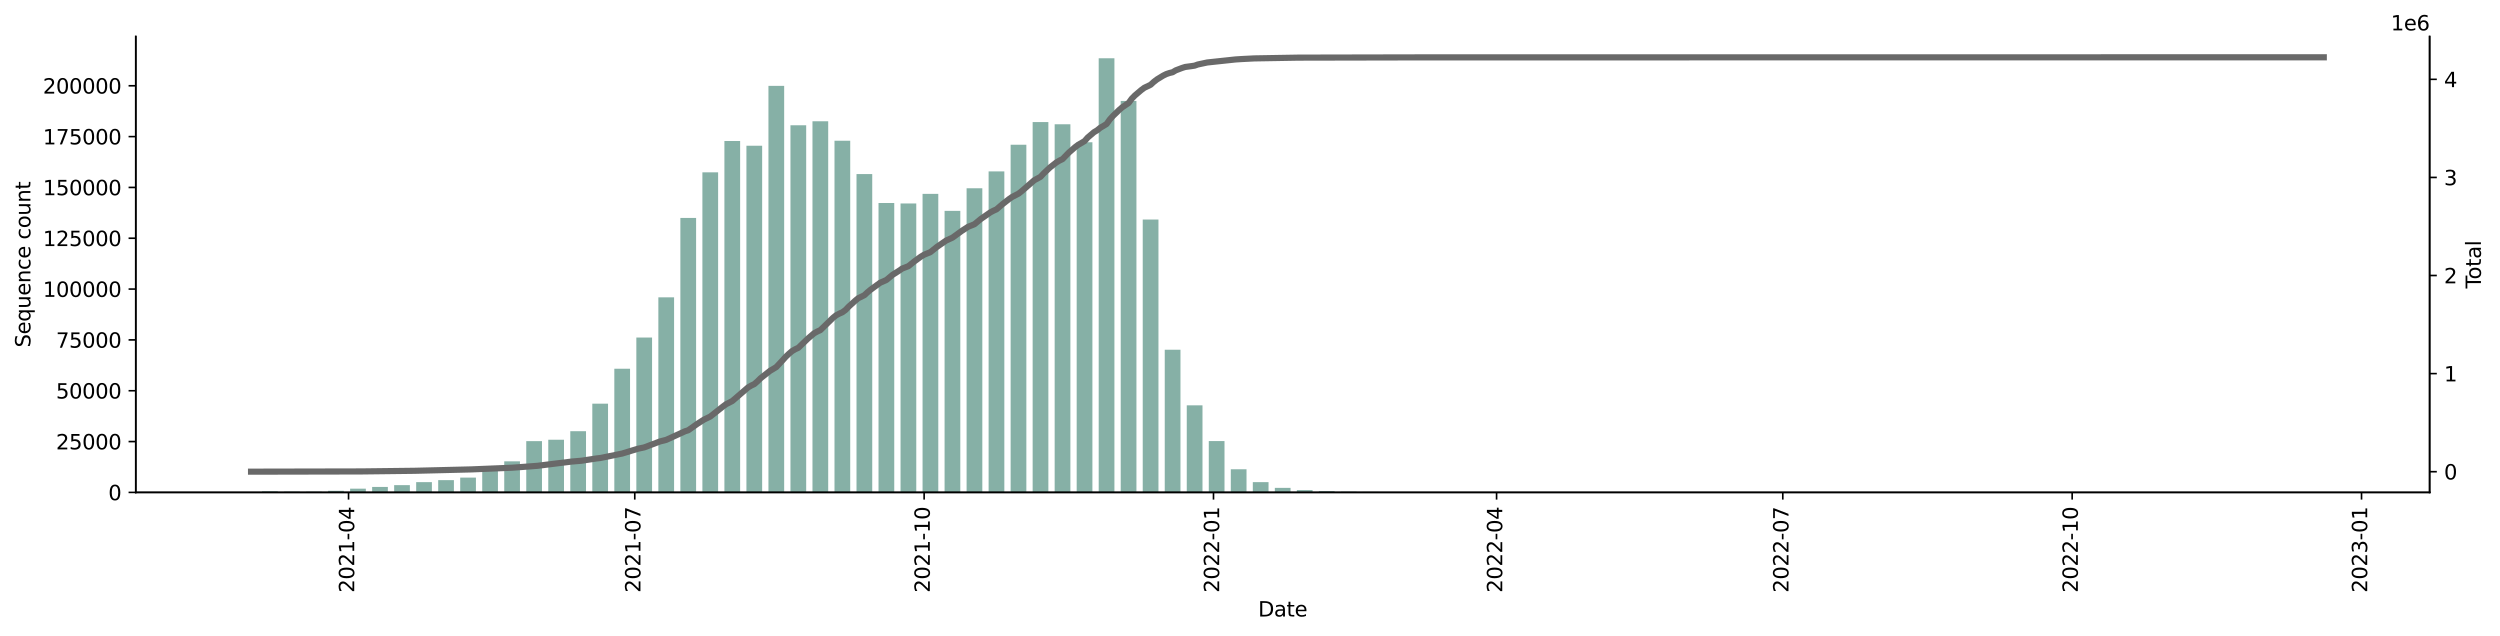 <?xml version="1.0" encoding="utf-8" standalone="no"?>
<!DOCTYPE svg PUBLIC "-//W3C//DTD SVG 1.1//EN"
  "http://www.w3.org/Graphics/SVG/1.1/DTD/svg11.dtd">
<svg xmlns:xlink="http://www.w3.org/1999/xlink" width="1216.294pt" height="309.219pt" viewBox="0 0 1216.294 309.219" xmlns="http://www.w3.org/2000/svg" version="1.1">
 <defs>
  <style type="text/css">*{stroke-linejoin: round; stroke-linecap: butt}</style>
 </defs>
 <g id="figure_1">
  <g id="patch_1">
   <path d="M 0 309.219 
L 1216.294 309.219 
L 1216.294 0 
L 0 0 
z
" style="fill: #ffffff"/>
  </g>
  <g id="axes_1">
   <g id="patch_2">
    <path d="M 66.053 239.558 
L 1182.053 239.558 
L 1182.053 17.798 
L 66.053 17.798 
z
" style="fill: #ffffff"/>
   </g>
   <g id="patch_3">
    <path d="M 116.78 239.558 
L 124.432 239.558 
L 124.432 239.425 
L 116.78 239.425 
z
" clip-path="url(#pac7246e501)" style="fill: #86b0a6"/>
   </g>
   <g id="patch_4">
    <path d="M 127.492 239.558 
L 135.143 239.558 
L 135.143 239.033 
L 127.492 239.033 
z
" clip-path="url(#pac7246e501)" style="fill: #86b0a6"/>
   </g>
   <g id="patch_5">
    <path d="M 138.204 239.558 
L 145.855 239.558 
L 145.855 239.204 
L 138.204 239.204 
z
" clip-path="url(#pac7246e501)" style="fill: #86b0a6"/>
   </g>
   <g id="patch_6">
    <path d="M 148.915 239.558 
L 156.566 239.558 
L 156.566 239.238 
L 148.915 239.238 
z
" clip-path="url(#pac7246e501)" style="fill: #86b0a6"/>
   </g>
   <g id="patch_7">
    <path d="M 159.627 239.558 
L 167.278 239.558 
L 167.278 238.783 
L 159.627 238.783 
z
" clip-path="url(#pac7246e501)" style="fill: #86b0a6"/>
   </g>
   <g id="patch_8">
    <path d="M 170.339 239.558 
L 177.99 239.558 
L 177.99 237.751 
L 170.339 237.751 
z
" clip-path="url(#pac7246e501)" style="fill: #86b0a6"/>
   </g>
   <g id="patch_9">
    <path d="M 181.05 239.558 
L 188.701 239.558 
L 188.701 236.906 
L 181.05 236.906 
z
" clip-path="url(#pac7246e501)" style="fill: #86b0a6"/>
   </g>
   <g id="patch_10">
    <path d="M 191.762 239.558 
L 199.413 239.558 
L 199.413 236.021 
L 191.762 236.021 
z
" clip-path="url(#pac7246e501)" style="fill: #86b0a6"/>
   </g>
   <g id="patch_11">
    <path d="M 202.474 239.558 
L 210.125 239.558 
L 210.125 234.573 
L 202.474 234.573 
z
" clip-path="url(#pac7246e501)" style="fill: #86b0a6"/>
   </g>
   <g id="patch_12">
    <path d="M 213.185 239.558 
L 220.836 239.558 
L 220.836 233.59 
L 213.185 233.59 
z
" clip-path="url(#pac7246e501)" style="fill: #86b0a6"/>
   </g>
   <g id="patch_13">
    <path d="M 223.897 239.558 
L 231.548 239.558 
L 231.548 232.374 
L 223.897 232.374 
z
" clip-path="url(#pac7246e501)" style="fill: #86b0a6"/>
   </g>
   <g id="patch_14">
    <path d="M 234.608 239.558 
L 242.26 239.558 
L 242.26 229.119 
L 234.608 229.119 
z
" clip-path="url(#pac7246e501)" style="fill: #86b0a6"/>
   </g>
   <g id="patch_15">
    <path d="M 245.32 239.558 
L 252.971 239.558 
L 252.971 224.446 
L 245.32 224.446 
z
" clip-path="url(#pac7246e501)" style="fill: #86b0a6"/>
   </g>
   <g id="patch_16">
    <path d="M 256.032 239.558 
L 263.683 239.558 
L 263.683 214.613 
L 256.032 214.613 
z
" clip-path="url(#pac7246e501)" style="fill: #86b0a6"/>
   </g>
   <g id="patch_17">
    <path d="M 266.743 239.558 
L 274.395 239.558 
L 274.395 213.951 
L 266.743 213.951 
z
" clip-path="url(#pac7246e501)" style="fill: #86b0a6"/>
   </g>
   <g id="patch_18">
    <path d="M 277.455 239.558 
L 285.106 239.558 
L 285.106 209.788 
L 277.455 209.788 
z
" clip-path="url(#pac7246e501)" style="fill: #86b0a6"/>
   </g>
   <g id="patch_19">
    <path d="M 288.167 239.558 
L 295.818 239.558 
L 295.818 196.379 
L 288.167 196.379 
z
" clip-path="url(#pac7246e501)" style="fill: #86b0a6"/>
   </g>
   <g id="patch_20">
    <path d="M 298.878 239.558 
L 306.529 239.558 
L 306.529 179.395 
L 298.878 179.395 
z
" clip-path="url(#pac7246e501)" style="fill: #86b0a6"/>
   </g>
   <g id="patch_21">
    <path d="M 309.59 239.558 
L 317.241 239.558 
L 317.241 164.2 
L 309.59 164.2 
z
" clip-path="url(#pac7246e501)" style="fill: #86b0a6"/>
   </g>
   <g id="patch_22">
    <path d="M 320.302 239.558 
L 327.953 239.558 
L 327.953 144.658 
L 320.302 144.658 
z
" clip-path="url(#pac7246e501)" style="fill: #86b0a6"/>
   </g>
   <g id="patch_23">
    <path d="M 331.013 239.558 
L 338.664 239.558 
L 338.664 106.018 
L 331.013 106.018 
z
" clip-path="url(#pac7246e501)" style="fill: #86b0a6"/>
   </g>
   <g id="patch_24">
    <path d="M 341.725 239.558 
L 349.376 239.558 
L 349.376 83.827 
L 341.725 83.827 
z
" clip-path="url(#pac7246e501)" style="fill: #86b0a6"/>
   </g>
   <g id="patch_25">
    <path d="M 352.437 239.558 
L 360.088 239.558 
L 360.088 68.587 
L 352.437 68.587 
z
" clip-path="url(#pac7246e501)" style="fill: #86b0a6"/>
   </g>
   <g id="patch_26">
    <path d="M 363.148 239.558 
L 370.799 239.558 
L 370.799 70.901 
L 363.148 70.901 
z
" clip-path="url(#pac7246e501)" style="fill: #86b0a6"/>
   </g>
   <g id="patch_27">
    <path d="M 373.86 239.558 
L 381.511 239.558 
L 381.511 41.783 
L 373.86 41.783 
z
" clip-path="url(#pac7246e501)" style="fill: #86b0a6"/>
   </g>
   <g id="patch_28">
    <path d="M 384.571 239.558 
L 392.223 239.558 
L 392.223 60.945 
L 384.571 60.945 
z
" clip-path="url(#pac7246e501)" style="fill: #86b0a6"/>
   </g>
   <g id="patch_29">
    <path d="M 395.283 239.558 
L 402.934 239.558 
L 402.934 58.984 
L 395.283 58.984 
z
" clip-path="url(#pac7246e501)" style="fill: #86b0a6"/>
   </g>
   <g id="patch_30">
    <path d="M 405.995 239.558 
L 413.646 239.558 
L 413.646 68.467 
L 405.995 68.467 
z
" clip-path="url(#pac7246e501)" style="fill: #86b0a6"/>
   </g>
   <g id="patch_31">
    <path d="M 416.706 239.558 
L 424.358 239.558 
L 424.358 84.7 
L 416.706 84.7 
z
" clip-path="url(#pac7246e501)" style="fill: #86b0a6"/>
   </g>
   <g id="patch_32">
    <path d="M 427.418 239.558 
L 435.069 239.558 
L 435.069 98.751 
L 427.418 98.751 
z
" clip-path="url(#pac7246e501)" style="fill: #86b0a6"/>
   </g>
   <g id="patch_33">
    <path d="M 438.13 239.558 
L 445.781 239.558 
L 445.781 98.975 
L 438.13 98.975 
z
" clip-path="url(#pac7246e501)" style="fill: #86b0a6"/>
   </g>
   <g id="patch_34">
    <path d="M 448.841 239.558 
L 456.492 239.558 
L 456.492 94.307 
L 448.841 94.307 
z
" clip-path="url(#pac7246e501)" style="fill: #86b0a6"/>
   </g>
   <g id="patch_35">
    <path d="M 459.553 239.558 
L 467.204 239.558 
L 467.204 102.602 
L 459.553 102.602 
z
" clip-path="url(#pac7246e501)" style="fill: #86b0a6"/>
   </g>
   <g id="patch_36">
    <path d="M 470.265 239.558 
L 477.916 239.558 
L 477.916 91.586 
L 470.265 91.586 
z
" clip-path="url(#pac7246e501)" style="fill: #86b0a6"/>
   </g>
   <g id="patch_37">
    <path d="M 480.976 239.558 
L 488.627 239.558 
L 488.627 83.403 
L 480.976 83.403 
z
" clip-path="url(#pac7246e501)" style="fill: #86b0a6"/>
   </g>
   <g id="patch_38">
    <path d="M 491.688 239.558 
L 499.339 239.558 
L 499.339 70.405 
L 491.688 70.405 
z
" clip-path="url(#pac7246e501)" style="fill: #86b0a6"/>
   </g>
   <g id="patch_39">
    <path d="M 502.399 239.558 
L 510.051 239.558 
L 510.051 59.379 
L 502.399 59.379 
z
" clip-path="url(#pac7246e501)" style="fill: #86b0a6"/>
   </g>
   <g id="patch_40">
    <path d="M 513.111 239.558 
L 520.762 239.558 
L 520.762 60.442 
L 513.111 60.442 
z
" clip-path="url(#pac7246e501)" style="fill: #86b0a6"/>
   </g>
   <g id="patch_41">
    <path d="M 523.823 239.558 
L 531.474 239.558 
L 531.474 69.207 
L 523.823 69.207 
z
" clip-path="url(#pac7246e501)" style="fill: #86b0a6"/>
   </g>
   <g id="patch_42">
    <path d="M 534.534 239.558 
L 542.186 239.558 
L 542.186 28.358 
L 534.534 28.358 
z
" clip-path="url(#pac7246e501)" style="fill: #86b0a6"/>
   </g>
   <g id="patch_43">
    <path d="M 545.246 239.558 
L 552.897 239.558 
L 552.897 49.118 
L 545.246 49.118 
z
" clip-path="url(#pac7246e501)" style="fill: #86b0a6"/>
   </g>
   <g id="patch_44">
    <path d="M 555.958 239.558 
L 563.609 239.558 
L 563.609 106.823 
L 555.958 106.823 
z
" clip-path="url(#pac7246e501)" style="fill: #86b0a6"/>
   </g>
   <g id="patch_45">
    <path d="M 566.669 239.558 
L 574.321 239.558 
L 574.321 170.149 
L 566.669 170.149 
z
" clip-path="url(#pac7246e501)" style="fill: #86b0a6"/>
   </g>
   <g id="patch_46">
    <path d="M 577.381 239.558 
L 585.032 239.558 
L 585.032 197.194 
L 577.381 197.194 
z
" clip-path="url(#pac7246e501)" style="fill: #86b0a6"/>
   </g>
   <g id="patch_47">
    <path d="M 588.093 239.558 
L 595.744 239.558 
L 595.744 214.585 
L 588.093 214.585 
z
" clip-path="url(#pac7246e501)" style="fill: #86b0a6"/>
   </g>
   <g id="patch_48">
    <path d="M 598.804 239.558 
L 606.455 239.558 
L 606.455 228.311 
L 598.804 228.311 
z
" clip-path="url(#pac7246e501)" style="fill: #86b0a6"/>
   </g>
   <g id="patch_49">
    <path d="M 609.516 239.558 
L 617.167 239.558 
L 617.167 234.57 
L 609.516 234.57 
z
" clip-path="url(#pac7246e501)" style="fill: #86b0a6"/>
   </g>
   <g id="patch_50">
    <path d="M 620.228 239.558 
L 627.879 239.558 
L 627.879 237.372 
L 620.228 237.372 
z
" clip-path="url(#pac7246e501)" style="fill: #86b0a6"/>
   </g>
   <g id="patch_51">
    <path d="M 630.939 239.558 
L 638.59 239.558 
L 638.59 238.419 
L 630.939 238.419 
z
" clip-path="url(#pac7246e501)" style="fill: #86b0a6"/>
   </g>
   <g id="patch_52">
    <path d="M 641.651 239.558 
L 649.302 239.558 
L 649.302 238.933 
L 641.651 238.933 
z
" clip-path="url(#pac7246e501)" style="fill: #86b0a6"/>
   </g>
   <g id="patch_53">
    <path d="M 652.362 239.558 
L 660.014 239.558 
L 660.014 239.227 
L 652.362 239.227 
z
" clip-path="url(#pac7246e501)" style="fill: #86b0a6"/>
   </g>
   <g id="patch_54">
    <path d="M 663.074 239.558 
L 670.725 239.558 
L 670.725 239.349 
L 663.074 239.349 
z
" clip-path="url(#pac7246e501)" style="fill: #86b0a6"/>
   </g>
   <g id="patch_55">
    <path d="M 673.786 239.558 
L 681.437 239.558 
L 681.437 239.442 
L 673.786 239.442 
z
" clip-path="url(#pac7246e501)" style="fill: #86b0a6"/>
   </g>
   <g id="patch_56">
    <path d="M 684.497 239.558 
L 692.149 239.558 
L 692.149 239.453 
L 684.497 239.453 
z
" clip-path="url(#pac7246e501)" style="fill: #86b0a6"/>
   </g>
   <g id="patch_57">
    <path d="M 695.209 239.558 
L 702.86 239.558 
L 702.86 239.463 
L 695.209 239.463 
z
" clip-path="url(#pac7246e501)" style="fill: #86b0a6"/>
   </g>
   <g id="patch_58">
    <path d="M 705.921 239.558 
L 713.572 239.558 
L 713.572 239.48 
L 705.921 239.48 
z
" clip-path="url(#pac7246e501)" style="fill: #86b0a6"/>
   </g>
   <g id="patch_59">
    <path d="M 716.632 239.558 
L 724.283 239.558 
L 724.283 239.512 
L 716.632 239.512 
z
" clip-path="url(#pac7246e501)" style="fill: #86b0a6"/>
   </g>
   <g id="patch_60">
    <path d="M 727.344 239.558 
L 734.995 239.558 
L 734.995 239.532 
L 727.344 239.532 
z
" clip-path="url(#pac7246e501)" style="fill: #86b0a6"/>
   </g>
   <g id="patch_61">
    <path d="M 738.056 239.558 
L 745.707 239.558 
L 745.707 239.535 
L 738.056 239.535 
z
" clip-path="url(#pac7246e501)" style="fill: #86b0a6"/>
   </g>
   <g id="patch_62">
    <path d="M 748.767 239.558 
L 756.418 239.558 
L 756.418 239.535 
L 748.767 239.535 
z
" clip-path="url(#pac7246e501)" style="fill: #86b0a6"/>
   </g>
   <g id="patch_63">
    <path d="M 759.479 239.558 
L 767.13 239.558 
L 767.13 239.532 
L 759.479 239.532 
z
" clip-path="url(#pac7246e501)" style="fill: #86b0a6"/>
   </g>
   <g id="patch_64">
    <path d="M 770.191 239.558 
L 777.842 239.558 
L 777.842 239.545 
L 770.191 239.545 
z
" clip-path="url(#pac7246e501)" style="fill: #86b0a6"/>
   </g>
   <g id="patch_65">
    <path d="M 780.902 239.558 
L 788.553 239.558 
L 788.553 239.529 
L 780.902 239.529 
z
" clip-path="url(#pac7246e501)" style="fill: #86b0a6"/>
   </g>
   <g id="patch_66">
    <path d="M 791.614 239.558 
L 799.265 239.558 
L 799.265 239.506 
L 791.614 239.506 
z
" clip-path="url(#pac7246e501)" style="fill: #86b0a6"/>
   </g>
   <g id="patch_67">
    <path d="M 802.325 239.558 
L 809.977 239.558 
L 809.977 239.503 
L 802.325 239.503 
z
" clip-path="url(#pac7246e501)" style="fill: #86b0a6"/>
   </g>
   <g id="patch_68">
    <path d="M 813.037 239.558 
L 820.688 239.558 
L 820.688 239.546 
L 813.037 239.546 
z
" clip-path="url(#pac7246e501)" style="fill: #86b0a6"/>
   </g>
   <g id="patch_69">
    <path d="M 823.749 239.558 
L 831.4 239.558 
L 831.4 239.551 
L 823.749 239.551 
z
" clip-path="url(#pac7246e501)" style="fill: #86b0a6"/>
   </g>
   <g id="patch_70">
    <path d="M 834.46 239.558 
L 842.112 239.558 
L 842.112 239.543 
L 834.46 239.543 
z
" clip-path="url(#pac7246e501)" style="fill: #86b0a6"/>
   </g>
   <g id="patch_71">
    <path d="M 845.172 239.558 
L 852.823 239.558 
L 852.823 239.528 
L 845.172 239.528 
z
" clip-path="url(#pac7246e501)" style="fill: #86b0a6"/>
   </g>
   <g id="patch_72">
    <path d="M 855.884 239.558 
L 863.535 239.558 
L 863.535 239.548 
L 855.884 239.548 
z
" clip-path="url(#pac7246e501)" style="fill: #86b0a6"/>
   </g>
   <g id="patch_73">
    <path d="M 866.595 239.558 
L 874.246 239.558 
L 874.246 239.552 
L 866.595 239.552 
z
" clip-path="url(#pac7246e501)" style="fill: #86b0a6"/>
   </g>
   <g id="patch_74">
    <path d="M 877.307 239.558 
L 884.958 239.558 
L 884.958 239.553 
L 877.307 239.553 
z
" clip-path="url(#pac7246e501)" style="fill: #86b0a6"/>
   </g>
   <g id="patch_75">
    <path d="M 888.019 239.558 
L 895.67 239.558 
L 895.67 239.545 
L 888.019 239.545 
z
" clip-path="url(#pac7246e501)" style="fill: #86b0a6"/>
   </g>
   <g id="patch_76">
    <path d="M 898.73 239.558 
L 906.381 239.558 
L 906.381 239.549 
L 898.73 239.549 
z
" clip-path="url(#pac7246e501)" style="fill: #86b0a6"/>
   </g>
   <g id="patch_77">
    <path d="M 909.442 239.558 
L 917.093 239.558 
L 917.093 239.55 
L 909.442 239.55 
z
" clip-path="url(#pac7246e501)" style="fill: #86b0a6"/>
   </g>
   <g id="patch_78">
    <path d="M 920.153 239.558 
L 927.805 239.558 
L 927.805 239.555 
L 920.153 239.555 
z
" clip-path="url(#pac7246e501)" style="fill: #86b0a6"/>
   </g>
   <g id="patch_79">
    <path d="M 930.865 239.558 
L 938.516 239.558 
L 938.516 239.553 
L 930.865 239.553 
z
" clip-path="url(#pac7246e501)" style="fill: #86b0a6"/>
   </g>
   <g id="patch_80">
    <path d="M 941.577 239.558 
L 949.228 239.558 
L 949.228 239.554 
L 941.577 239.554 
z
" clip-path="url(#pac7246e501)" style="fill: #86b0a6"/>
   </g>
   <g id="patch_81">
    <path d="M 952.288 239.558 
L 959.94 239.558 
L 959.94 239.553 
L 952.288 239.553 
z
" clip-path="url(#pac7246e501)" style="fill: #86b0a6"/>
   </g>
   <g id="patch_82">
    <path d="M 963 239.558 
L 970.651 239.558 
L 970.651 239.553 
L 963 239.553 
z
" clip-path="url(#pac7246e501)" style="fill: #86b0a6"/>
   </g>
   <g id="patch_83">
    <path d="M 973.712 239.558 
L 981.363 239.558 
L 981.363 239.553 
L 973.712 239.553 
z
" clip-path="url(#pac7246e501)" style="fill: #86b0a6"/>
   </g>
   <g id="patch_84">
    <path d="M 984.423 239.558 
L 992.075 239.558 
L 992.075 239.555 
L 984.423 239.555 
z
" clip-path="url(#pac7246e501)" style="fill: #86b0a6"/>
   </g>
   <g id="patch_85">
    <path d="M 995.135 239.558 
L 1002.786 239.558 
L 1002.786 239.552 
L 995.135 239.552 
z
" clip-path="url(#pac7246e501)" style="fill: #86b0a6"/>
   </g>
   <g id="patch_86">
    <path d="M 1005.847 239.558 
L 1013.498 239.558 
L 1013.498 239.557 
L 1005.847 239.557 
z
" clip-path="url(#pac7246e501)" style="fill: #86b0a6"/>
   </g>
   <g id="patch_87">
    <path d="M 1016.558 239.558 
L 1024.209 239.558 
L 1024.209 239.553 
L 1016.558 239.553 
z
" clip-path="url(#pac7246e501)" style="fill: #86b0a6"/>
   </g>
   <g id="patch_88">
    <path d="M 1027.27 239.558 
L 1034.921 239.558 
L 1034.921 239.555 
L 1027.27 239.555 
z
" clip-path="url(#pac7246e501)" style="fill: #86b0a6"/>
   </g>
   <g id="patch_89">
    <path d="M 1037.982 239.558 
L 1045.633 239.558 
L 1045.633 239.556 
L 1037.982 239.556 
z
" clip-path="url(#pac7246e501)" style="fill: #86b0a6"/>
   </g>
   <g id="patch_90">
    <path d="M 1048.693 239.558 
L 1056.344 239.558 
L 1056.344 239.557 
L 1048.693 239.557 
z
" clip-path="url(#pac7246e501)" style="fill: #86b0a6"/>
   </g>
   <g id="patch_91">
    <path d="M 1059.405 239.558 
L 1067.056 239.558 
L 1067.056 239.557 
L 1059.405 239.557 
z
" clip-path="url(#pac7246e501)" style="fill: #86b0a6"/>
   </g>
   <g id="patch_92">
    <path d="M 1070.116 239.558 
L 1077.768 239.558 
L 1077.768 239.556 
L 1070.116 239.556 
z
" clip-path="url(#pac7246e501)" style="fill: #86b0a6"/>
   </g>
   <g id="patch_93">
    <path d="M 1080.828 239.558 
L 1088.479 239.558 
L 1088.479 239.554 
L 1080.828 239.554 
z
" clip-path="url(#pac7246e501)" style="fill: #86b0a6"/>
   </g>
   <g id="patch_94">
    <path d="M 1102.251 239.558 
L 1109.903 239.558 
L 1109.903 239.556 
L 1102.251 239.556 
z
" clip-path="url(#pac7246e501)" style="fill: #86b0a6"/>
   </g>
   <g id="patch_95">
    <path d="M 1123.675 239.558 
L 1131.326 239.558 
L 1131.326 239.557 
L 1123.675 239.557 
z
" clip-path="url(#pac7246e501)" style="fill: #86b0a6"/>
   </g>
   <g id="matplotlib.axis_1">
    <g id="xtick_1">
     <g id="line2d_1">
      <defs>
       <path id="m325c7667db" d="M 0 0 
L 0 3.5 
" style="stroke: #000000; stroke-width: 0.8"/>
      </defs>
      <g>
       <use xlink:href="#m325c7667db" x="169.573" y="239.558" style="stroke: #000000; stroke-width: 0.8"/>
      </g>
     </g>
     <g id="text_1">
      <!-- 2021-04 -->
      <g transform="translate(172.333 288.341)rotate(-90)scale(0.1 -0.1)">
       <defs>
        <path id="DejaVuSans-32" d="M 1228 531 
L 3431 531 
L 3431 0 
L 469 0 
L 469 531 
Q 828 903 1448 1529 
Q 2069 2156 2228 2338 
Q 2531 2678 2651 2914 
Q 2772 3150 2772 3378 
Q 2772 3750 2511 3984 
Q 2250 4219 1831 4219 
Q 1534 4219 1204 4116 
Q 875 4013 500 3803 
L 500 4441 
Q 881 4594 1212 4672 
Q 1544 4750 1819 4750 
Q 2544 4750 2975 4387 
Q 3406 4025 3406 3419 
Q 3406 3131 3298 2873 
Q 3191 2616 2906 2266 
Q 2828 2175 2409 1742 
Q 1991 1309 1228 531 
z
" transform="scale(0.016)"/>
        <path id="DejaVuSans-30" d="M 2034 4250 
Q 1547 4250 1301 3770 
Q 1056 3291 1056 2328 
Q 1056 1369 1301 889 
Q 1547 409 2034 409 
Q 2525 409 2770 889 
Q 3016 1369 3016 2328 
Q 3016 3291 2770 3770 
Q 2525 4250 2034 4250 
z
M 2034 4750 
Q 2819 4750 3233 4129 
Q 3647 3509 3647 2328 
Q 3647 1150 3233 529 
Q 2819 -91 2034 -91 
Q 1250 -91 836 529 
Q 422 1150 422 2328 
Q 422 3509 836 4129 
Q 1250 4750 2034 4750 
z
" transform="scale(0.016)"/>
        <path id="DejaVuSans-31" d="M 794 531 
L 1825 531 
L 1825 4091 
L 703 3866 
L 703 4441 
L 1819 4666 
L 2450 4666 
L 2450 531 
L 3481 531 
L 3481 0 
L 794 0 
L 794 531 
z
" transform="scale(0.016)"/>
        <path id="DejaVuSans-2d" d="M 313 2009 
L 1997 2009 
L 1997 1497 
L 313 1497 
L 313 2009 
z
" transform="scale(0.016)"/>
        <path id="DejaVuSans-34" d="M 2419 4116 
L 825 1625 
L 2419 1625 
L 2419 4116 
z
M 2253 4666 
L 3047 4666 
L 3047 1625 
L 3713 1625 
L 3713 1100 
L 3047 1100 
L 3047 0 
L 2419 0 
L 2419 1100 
L 313 1100 
L 313 1709 
L 2253 4666 
z
" transform="scale(0.016)"/>
       </defs>
       <use xlink:href="#DejaVuSans-32"/>
       <use xlink:href="#DejaVuSans-30" x="63.623"/>
       <use xlink:href="#DejaVuSans-32" x="127.246"/>
       <use xlink:href="#DejaVuSans-31" x="190.869"/>
       <use xlink:href="#DejaVuSans-2d" x="254.492"/>
       <use xlink:href="#DejaVuSans-30" x="290.576"/>
       <use xlink:href="#DejaVuSans-34" x="354.199"/>
      </g>
     </g>
    </g>
    <g id="xtick_2">
     <g id="line2d_2">
      <g>
       <use xlink:href="#m325c7667db" x="308.825" y="239.558" style="stroke: #000000; stroke-width: 0.8"/>
      </g>
     </g>
     <g id="text_2">
      <!-- 2021-07 -->
      <g transform="translate(311.584 288.341)rotate(-90)scale(0.1 -0.1)">
       <defs>
        <path id="DejaVuSans-37" d="M 525 4666 
L 3525 4666 
L 3525 4397 
L 1831 0 
L 1172 0 
L 2766 4134 
L 525 4134 
L 525 4666 
z
" transform="scale(0.016)"/>
       </defs>
       <use xlink:href="#DejaVuSans-32"/>
       <use xlink:href="#DejaVuSans-30" x="63.623"/>
       <use xlink:href="#DejaVuSans-32" x="127.246"/>
       <use xlink:href="#DejaVuSans-31" x="190.869"/>
       <use xlink:href="#DejaVuSans-2d" x="254.492"/>
       <use xlink:href="#DejaVuSans-30" x="290.576"/>
       <use xlink:href="#DejaVuSans-37" x="354.199"/>
      </g>
     </g>
    </g>
    <g id="xtick_3">
     <g id="line2d_3">
      <g>
       <use xlink:href="#m325c7667db" x="449.606" y="239.558" style="stroke: #000000; stroke-width: 0.8"/>
      </g>
     </g>
     <g id="text_3">
      <!-- 2021-10 -->
      <g transform="translate(452.366 288.341)rotate(-90)scale(0.1 -0.1)">
       <use xlink:href="#DejaVuSans-32"/>
       <use xlink:href="#DejaVuSans-30" x="63.623"/>
       <use xlink:href="#DejaVuSans-32" x="127.246"/>
       <use xlink:href="#DejaVuSans-31" x="190.869"/>
       <use xlink:href="#DejaVuSans-2d" x="254.492"/>
       <use xlink:href="#DejaVuSans-31" x="290.576"/>
       <use xlink:href="#DejaVuSans-30" x="354.199"/>
      </g>
     </g>
    </g>
    <g id="xtick_4">
     <g id="line2d_4">
      <g>
       <use xlink:href="#m325c7667db" x="590.388" y="239.558" style="stroke: #000000; stroke-width: 0.8"/>
      </g>
     </g>
     <g id="text_4">
      <!-- 2022-01 -->
      <g transform="translate(593.147 288.341)rotate(-90)scale(0.1 -0.1)">
       <use xlink:href="#DejaVuSans-32"/>
       <use xlink:href="#DejaVuSans-30" x="63.623"/>
       <use xlink:href="#DejaVuSans-32" x="127.246"/>
       <use xlink:href="#DejaVuSans-32" x="190.869"/>
       <use xlink:href="#DejaVuSans-2d" x="254.492"/>
       <use xlink:href="#DejaVuSans-30" x="290.576"/>
       <use xlink:href="#DejaVuSans-31" x="354.199"/>
      </g>
     </g>
    </g>
    <g id="xtick_5">
     <g id="line2d_5">
      <g>
       <use xlink:href="#m325c7667db" x="728.109" y="239.558" style="stroke: #000000; stroke-width: 0.8"/>
      </g>
     </g>
     <g id="text_5">
      <!-- 2022-04 -->
      <g transform="translate(730.868 288.341)rotate(-90)scale(0.1 -0.1)">
       <use xlink:href="#DejaVuSans-32"/>
       <use xlink:href="#DejaVuSans-30" x="63.623"/>
       <use xlink:href="#DejaVuSans-32" x="127.246"/>
       <use xlink:href="#DejaVuSans-32" x="190.869"/>
       <use xlink:href="#DejaVuSans-2d" x="254.492"/>
       <use xlink:href="#DejaVuSans-30" x="290.576"/>
       <use xlink:href="#DejaVuSans-34" x="354.199"/>
      </g>
     </g>
    </g>
    <g id="xtick_6">
     <g id="line2d_6">
      <g>
       <use xlink:href="#m325c7667db" x="867.36" y="239.558" style="stroke: #000000; stroke-width: 0.8"/>
      </g>
     </g>
     <g id="text_6">
      <!-- 2022-07 -->
      <g transform="translate(870.12 288.341)rotate(-90)scale(0.1 -0.1)">
       <use xlink:href="#DejaVuSans-32"/>
       <use xlink:href="#DejaVuSans-30" x="63.623"/>
       <use xlink:href="#DejaVuSans-32" x="127.246"/>
       <use xlink:href="#DejaVuSans-32" x="190.869"/>
       <use xlink:href="#DejaVuSans-2d" x="254.492"/>
       <use xlink:href="#DejaVuSans-30" x="290.576"/>
       <use xlink:href="#DejaVuSans-37" x="354.199"/>
      </g>
     </g>
    </g>
    <g id="xtick_7">
     <g id="line2d_7">
      <g>
       <use xlink:href="#m325c7667db" x="1008.142" y="239.558" style="stroke: #000000; stroke-width: 0.8"/>
      </g>
     </g>
     <g id="text_7">
      <!-- 2022-10 -->
      <g transform="translate(1010.901 288.341)rotate(-90)scale(0.1 -0.1)">
       <use xlink:href="#DejaVuSans-32"/>
       <use xlink:href="#DejaVuSans-30" x="63.623"/>
       <use xlink:href="#DejaVuSans-32" x="127.246"/>
       <use xlink:href="#DejaVuSans-32" x="190.869"/>
       <use xlink:href="#DejaVuSans-2d" x="254.492"/>
       <use xlink:href="#DejaVuSans-31" x="290.576"/>
       <use xlink:href="#DejaVuSans-30" x="354.199"/>
      </g>
     </g>
    </g>
    <g id="xtick_8">
     <g id="line2d_8">
      <g>
       <use xlink:href="#m325c7667db" x="1148.924" y="239.558" style="stroke: #000000; stroke-width: 0.8"/>
      </g>
     </g>
     <g id="text_8">
      <!-- 2023-01 -->
      <g transform="translate(1151.683 288.341)rotate(-90)scale(0.1 -0.1)">
       <defs>
        <path id="DejaVuSans-33" d="M 2597 2516 
Q 3050 2419 3304 2112 
Q 3559 1806 3559 1356 
Q 3559 666 3084 287 
Q 2609 -91 1734 -91 
Q 1441 -91 1130 -33 
Q 819 25 488 141 
L 488 750 
Q 750 597 1062 519 
Q 1375 441 1716 441 
Q 2309 441 2620 675 
Q 2931 909 2931 1356 
Q 2931 1769 2642 2001 
Q 2353 2234 1838 2234 
L 1294 2234 
L 1294 2753 
L 1863 2753 
Q 2328 2753 2575 2939 
Q 2822 3125 2822 3475 
Q 2822 3834 2567 4026 
Q 2313 4219 1838 4219 
Q 1578 4219 1281 4162 
Q 984 4106 628 3988 
L 628 4550 
Q 988 4650 1302 4700 
Q 1616 4750 1894 4750 
Q 2613 4750 3031 4423 
Q 3450 4097 3450 3541 
Q 3450 3153 3228 2886 
Q 3006 2619 2597 2516 
z
" transform="scale(0.016)"/>
       </defs>
       <use xlink:href="#DejaVuSans-32"/>
       <use xlink:href="#DejaVuSans-30" x="63.623"/>
       <use xlink:href="#DejaVuSans-32" x="127.246"/>
       <use xlink:href="#DejaVuSans-33" x="190.869"/>
       <use xlink:href="#DejaVuSans-2d" x="254.492"/>
       <use xlink:href="#DejaVuSans-30" x="290.576"/>
       <use xlink:href="#DejaVuSans-31" x="354.199"/>
      </g>
     </g>
    </g>
    <g id="text_9">
     <!-- Date -->
     <g transform="translate(612.102 299.94)scale(0.1 -0.1)">
      <defs>
       <path id="DejaVuSans-44" d="M 1259 4147 
L 1259 519 
L 2022 519 
Q 2988 519 3436 956 
Q 3884 1394 3884 2338 
Q 3884 3275 3436 3711 
Q 2988 4147 2022 4147 
L 1259 4147 
z
M 628 4666 
L 1925 4666 
Q 3281 4666 3915 4102 
Q 4550 3538 4550 2338 
Q 4550 1131 3912 565 
Q 3275 0 1925 0 
L 628 0 
L 628 4666 
z
" transform="scale(0.016)"/>
       <path id="DejaVuSans-61" d="M 2194 1759 
Q 1497 1759 1228 1600 
Q 959 1441 959 1056 
Q 959 750 1161 570 
Q 1363 391 1709 391 
Q 2188 391 2477 730 
Q 2766 1069 2766 1631 
L 2766 1759 
L 2194 1759 
z
M 3341 1997 
L 3341 0 
L 2766 0 
L 2766 531 
Q 2569 213 2275 61 
Q 1981 -91 1556 -91 
Q 1019 -91 701 211 
Q 384 513 384 1019 
Q 384 1609 779 1909 
Q 1175 2209 1959 2209 
L 2766 2209 
L 2766 2266 
Q 2766 2663 2505 2880 
Q 2244 3097 1772 3097 
Q 1472 3097 1187 3025 
Q 903 2953 641 2809 
L 641 3341 
Q 956 3463 1253 3523 
Q 1550 3584 1831 3584 
Q 2591 3584 2966 3190 
Q 3341 2797 3341 1997 
z
" transform="scale(0.016)"/>
       <path id="DejaVuSans-74" d="M 1172 4494 
L 1172 3500 
L 2356 3500 
L 2356 3053 
L 1172 3053 
L 1172 1153 
Q 1172 725 1289 603 
Q 1406 481 1766 481 
L 2356 481 
L 2356 0 
L 1766 0 
Q 1100 0 847 248 
Q 594 497 594 1153 
L 594 3053 
L 172 3053 
L 172 3500 
L 594 3500 
L 594 4494 
L 1172 4494 
z
" transform="scale(0.016)"/>
       <path id="DejaVuSans-65" d="M 3597 1894 
L 3597 1613 
L 953 1613 
Q 991 1019 1311 708 
Q 1631 397 2203 397 
Q 2534 397 2845 478 
Q 3156 559 3463 722 
L 3463 178 
Q 3153 47 2828 -22 
Q 2503 -91 2169 -91 
Q 1331 -91 842 396 
Q 353 884 353 1716 
Q 353 2575 817 3079 
Q 1281 3584 2069 3584 
Q 2775 3584 3186 3129 
Q 3597 2675 3597 1894 
z
M 3022 2063 
Q 3016 2534 2758 2815 
Q 2500 3097 2075 3097 
Q 1594 3097 1305 2825 
Q 1016 2553 972 2059 
L 3022 2063 
z
" transform="scale(0.016)"/>
      </defs>
      <use xlink:href="#DejaVuSans-44"/>
      <use xlink:href="#DejaVuSans-61" x="77.002"/>
      <use xlink:href="#DejaVuSans-74" x="138.281"/>
      <use xlink:href="#DejaVuSans-65" x="177.49"/>
     </g>
    </g>
   </g>
   <g id="matplotlib.axis_2">
    <g id="ytick_1">
     <g id="line2d_9">
      <defs>
       <path id="m9f7ea89964" d="M 0 0 
L -3.5 0 
" style="stroke: #000000; stroke-width: 0.8"/>
      </defs>
      <g>
       <use xlink:href="#m9f7ea89964" x="66.053" y="239.558" style="stroke: #000000; stroke-width: 0.8"/>
      </g>
     </g>
     <g id="text_10">
      <!-- 0 -->
      <g transform="translate(52.691 243.358)scale(0.1 -0.1)">
       <use xlink:href="#DejaVuSans-30"/>
      </g>
     </g>
    </g>
    <g id="ytick_2">
     <g id="line2d_10">
      <g>
       <use xlink:href="#m9f7ea89964" x="66.053" y="214.829" style="stroke: #000000; stroke-width: 0.8"/>
      </g>
     </g>
     <g id="text_11">
      <!-- 25000 -->
      <g transform="translate(27.241 218.629)scale(0.1 -0.1)">
       <defs>
        <path id="DejaVuSans-35" d="M 691 4666 
L 3169 4666 
L 3169 4134 
L 1269 4134 
L 1269 2991 
Q 1406 3038 1543 3061 
Q 1681 3084 1819 3084 
Q 2600 3084 3056 2656 
Q 3513 2228 3513 1497 
Q 3513 744 3044 326 
Q 2575 -91 1722 -91 
Q 1428 -91 1123 -41 
Q 819 9 494 109 
L 494 744 
Q 775 591 1075 516 
Q 1375 441 1709 441 
Q 2250 441 2565 725 
Q 2881 1009 2881 1497 
Q 2881 1984 2565 2268 
Q 2250 2553 1709 2553 
Q 1456 2553 1204 2497 
Q 953 2441 691 2322 
L 691 4666 
z
" transform="scale(0.016)"/>
       </defs>
       <use xlink:href="#DejaVuSans-32"/>
       <use xlink:href="#DejaVuSans-35" x="63.623"/>
       <use xlink:href="#DejaVuSans-30" x="127.246"/>
       <use xlink:href="#DejaVuSans-30" x="190.869"/>
       <use xlink:href="#DejaVuSans-30" x="254.492"/>
      </g>
     </g>
    </g>
    <g id="ytick_3">
     <g id="line2d_11">
      <g>
       <use xlink:href="#m9f7ea89964" x="66.053" y="190.1" style="stroke: #000000; stroke-width: 0.8"/>
      </g>
     </g>
     <g id="text_12">
      <!-- 50000 -->
      <g transform="translate(27.241 193.9)scale(0.1 -0.1)">
       <use xlink:href="#DejaVuSans-35"/>
       <use xlink:href="#DejaVuSans-30" x="63.623"/>
       <use xlink:href="#DejaVuSans-30" x="127.246"/>
       <use xlink:href="#DejaVuSans-30" x="190.869"/>
       <use xlink:href="#DejaVuSans-30" x="254.492"/>
      </g>
     </g>
    </g>
    <g id="ytick_4">
     <g id="line2d_12">
      <g>
       <use xlink:href="#m9f7ea89964" x="66.053" y="165.371" style="stroke: #000000; stroke-width: 0.8"/>
      </g>
     </g>
     <g id="text_13">
      <!-- 75000 -->
      <g transform="translate(27.241 169.17)scale(0.1 -0.1)">
       <use xlink:href="#DejaVuSans-37"/>
       <use xlink:href="#DejaVuSans-35" x="63.623"/>
       <use xlink:href="#DejaVuSans-30" x="127.246"/>
       <use xlink:href="#DejaVuSans-30" x="190.869"/>
       <use xlink:href="#DejaVuSans-30" x="254.492"/>
      </g>
     </g>
    </g>
    <g id="ytick_5">
     <g id="line2d_13">
      <g>
       <use xlink:href="#m9f7ea89964" x="66.053" y="140.642" style="stroke: #000000; stroke-width: 0.8"/>
      </g>
     </g>
     <g id="text_14">
      <!-- 100000 -->
      <g transform="translate(20.878 144.441)scale(0.1 -0.1)">
       <use xlink:href="#DejaVuSans-31"/>
       <use xlink:href="#DejaVuSans-30" x="63.623"/>
       <use xlink:href="#DejaVuSans-30" x="127.246"/>
       <use xlink:href="#DejaVuSans-30" x="190.869"/>
       <use xlink:href="#DejaVuSans-30" x="254.492"/>
       <use xlink:href="#DejaVuSans-30" x="318.115"/>
      </g>
     </g>
    </g>
    <g id="ytick_6">
     <g id="line2d_14">
      <g>
       <use xlink:href="#m9f7ea89964" x="66.053" y="115.913" style="stroke: #000000; stroke-width: 0.8"/>
      </g>
     </g>
     <g id="text_15">
      <!-- 125000 -->
      <g transform="translate(20.878 119.712)scale(0.1 -0.1)">
       <use xlink:href="#DejaVuSans-31"/>
       <use xlink:href="#DejaVuSans-32" x="63.623"/>
       <use xlink:href="#DejaVuSans-35" x="127.246"/>
       <use xlink:href="#DejaVuSans-30" x="190.869"/>
       <use xlink:href="#DejaVuSans-30" x="254.492"/>
       <use xlink:href="#DejaVuSans-30" x="318.115"/>
      </g>
     </g>
    </g>
    <g id="ytick_7">
     <g id="line2d_15">
      <g>
       <use xlink:href="#m9f7ea89964" x="66.053" y="91.184" style="stroke: #000000; stroke-width: 0.8"/>
      </g>
     </g>
     <g id="text_16">
      <!-- 150000 -->
      <g transform="translate(20.878 94.983)scale(0.1 -0.1)">
       <use xlink:href="#DejaVuSans-31"/>
       <use xlink:href="#DejaVuSans-35" x="63.623"/>
       <use xlink:href="#DejaVuSans-30" x="127.246"/>
       <use xlink:href="#DejaVuSans-30" x="190.869"/>
       <use xlink:href="#DejaVuSans-30" x="254.492"/>
       <use xlink:href="#DejaVuSans-30" x="318.115"/>
      </g>
     </g>
    </g>
    <g id="ytick_8">
     <g id="line2d_16">
      <g>
       <use xlink:href="#m9f7ea89964" x="66.053" y="66.455" style="stroke: #000000; stroke-width: 0.8"/>
      </g>
     </g>
     <g id="text_17">
      <!-- 175000 -->
      <g transform="translate(20.878 70.254)scale(0.1 -0.1)">
       <use xlink:href="#DejaVuSans-31"/>
       <use xlink:href="#DejaVuSans-37" x="63.623"/>
       <use xlink:href="#DejaVuSans-35" x="127.246"/>
       <use xlink:href="#DejaVuSans-30" x="190.869"/>
       <use xlink:href="#DejaVuSans-30" x="254.492"/>
       <use xlink:href="#DejaVuSans-30" x="318.115"/>
      </g>
     </g>
    </g>
    <g id="ytick_9">
     <g id="line2d_17">
      <g>
       <use xlink:href="#m9f7ea89964" x="66.053" y="41.726" style="stroke: #000000; stroke-width: 0.8"/>
      </g>
     </g>
     <g id="text_18">
      <!-- 200000 -->
      <g transform="translate(20.878 45.525)scale(0.1 -0.1)">
       <use xlink:href="#DejaVuSans-32"/>
       <use xlink:href="#DejaVuSans-30" x="63.623"/>
       <use xlink:href="#DejaVuSans-30" x="127.246"/>
       <use xlink:href="#DejaVuSans-30" x="190.869"/>
       <use xlink:href="#DejaVuSans-30" x="254.492"/>
       <use xlink:href="#DejaVuSans-30" x="318.115"/>
      </g>
     </g>
    </g>
    <g id="text_19">
     <!-- Sequence count -->
     <g transform="translate(14.798 169.039)rotate(-90)scale(0.1 -0.1)">
      <defs>
       <path id="DejaVuSans-53" d="M 3425 4513 
L 3425 3897 
Q 3066 4069 2747 4153 
Q 2428 4238 2131 4238 
Q 1616 4238 1336 4038 
Q 1056 3838 1056 3469 
Q 1056 3159 1242 3001 
Q 1428 2844 1947 2747 
L 2328 2669 
Q 3034 2534 3370 2195 
Q 3706 1856 3706 1288 
Q 3706 609 3251 259 
Q 2797 -91 1919 -91 
Q 1588 -91 1214 -16 
Q 841 59 441 206 
L 441 856 
Q 825 641 1194 531 
Q 1563 422 1919 422 
Q 2459 422 2753 634 
Q 3047 847 3047 1241 
Q 3047 1584 2836 1778 
Q 2625 1972 2144 2069 
L 1759 2144 
Q 1053 2284 737 2584 
Q 422 2884 422 3419 
Q 422 4038 858 4394 
Q 1294 4750 2059 4750 
Q 2388 4750 2728 4690 
Q 3069 4631 3425 4513 
z
" transform="scale(0.016)"/>
       <path id="DejaVuSans-71" d="M 947 1747 
Q 947 1113 1208 752 
Q 1469 391 1925 391 
Q 2381 391 2643 752 
Q 2906 1113 2906 1747 
Q 2906 2381 2643 2742 
Q 2381 3103 1925 3103 
Q 1469 3103 1208 2742 
Q 947 2381 947 1747 
z
M 2906 525 
Q 2725 213 2448 61 
Q 2172 -91 1784 -91 
Q 1150 -91 751 415 
Q 353 922 353 1747 
Q 353 2572 751 3078 
Q 1150 3584 1784 3584 
Q 2172 3584 2448 3432 
Q 2725 3281 2906 2969 
L 2906 3500 
L 3481 3500 
L 3481 -1331 
L 2906 -1331 
L 2906 525 
z
" transform="scale(0.016)"/>
       <path id="DejaVuSans-75" d="M 544 1381 
L 544 3500 
L 1119 3500 
L 1119 1403 
Q 1119 906 1312 657 
Q 1506 409 1894 409 
Q 2359 409 2629 706 
Q 2900 1003 2900 1516 
L 2900 3500 
L 3475 3500 
L 3475 0 
L 2900 0 
L 2900 538 
Q 2691 219 2414 64 
Q 2138 -91 1772 -91 
Q 1169 -91 856 284 
Q 544 659 544 1381 
z
M 1991 3584 
L 1991 3584 
z
" transform="scale(0.016)"/>
       <path id="DejaVuSans-6e" d="M 3513 2113 
L 3513 0 
L 2938 0 
L 2938 2094 
Q 2938 2591 2744 2837 
Q 2550 3084 2163 3084 
Q 1697 3084 1428 2787 
Q 1159 2491 1159 1978 
L 1159 0 
L 581 0 
L 581 3500 
L 1159 3500 
L 1159 2956 
Q 1366 3272 1645 3428 
Q 1925 3584 2291 3584 
Q 2894 3584 3203 3211 
Q 3513 2838 3513 2113 
z
" transform="scale(0.016)"/>
       <path id="DejaVuSans-63" d="M 3122 3366 
L 3122 2828 
Q 2878 2963 2633 3030 
Q 2388 3097 2138 3097 
Q 1578 3097 1268 2742 
Q 959 2388 959 1747 
Q 959 1106 1268 751 
Q 1578 397 2138 397 
Q 2388 397 2633 464 
Q 2878 531 3122 666 
L 3122 134 
Q 2881 22 2623 -34 
Q 2366 -91 2075 -91 
Q 1284 -91 818 406 
Q 353 903 353 1747 
Q 353 2603 823 3093 
Q 1294 3584 2113 3584 
Q 2378 3584 2631 3529 
Q 2884 3475 3122 3366 
z
" transform="scale(0.016)"/>
       <path id="DejaVuSans-20" transform="scale(0.016)"/>
       <path id="DejaVuSans-6f" d="M 1959 3097 
Q 1497 3097 1228 2736 
Q 959 2375 959 1747 
Q 959 1119 1226 758 
Q 1494 397 1959 397 
Q 2419 397 2687 759 
Q 2956 1122 2956 1747 
Q 2956 2369 2687 2733 
Q 2419 3097 1959 3097 
z
M 1959 3584 
Q 2709 3584 3137 3096 
Q 3566 2609 3566 1747 
Q 3566 888 3137 398 
Q 2709 -91 1959 -91 
Q 1206 -91 779 398 
Q 353 888 353 1747 
Q 353 2609 779 3096 
Q 1206 3584 1959 3584 
z
" transform="scale(0.016)"/>
      </defs>
      <use xlink:href="#DejaVuSans-53"/>
      <use xlink:href="#DejaVuSans-65" x="63.477"/>
      <use xlink:href="#DejaVuSans-71" x="125"/>
      <use xlink:href="#DejaVuSans-75" x="188.477"/>
      <use xlink:href="#DejaVuSans-65" x="251.855"/>
      <use xlink:href="#DejaVuSans-6e" x="313.379"/>
      <use xlink:href="#DejaVuSans-63" x="376.758"/>
      <use xlink:href="#DejaVuSans-65" x="431.738"/>
      <use xlink:href="#DejaVuSans-20" x="493.262"/>
      <use xlink:href="#DejaVuSans-63" x="525.049"/>
      <use xlink:href="#DejaVuSans-6f" x="580.029"/>
      <use xlink:href="#DejaVuSans-75" x="641.211"/>
      <use xlink:href="#DejaVuSans-6e" x="704.59"/>
      <use xlink:href="#DejaVuSans-74" x="767.969"/>
     </g>
    </g>
   </g>
   <g id="patch_96">
    <path d="M 66.053 239.558 
L 66.053 17.798 
" style="fill: none; stroke: #000000; stroke-width: 0.8; stroke-linejoin: miter; stroke-linecap: square"/>
   </g>
   <g id="patch_97">
    <path d="M 1182.053 239.558 
L 1182.053 17.798 
" style="fill: none; stroke: #000000; stroke-width: 0.8; stroke-linejoin: miter; stroke-linecap: square"/>
   </g>
   <g id="patch_98">
    <path d="M 66.053 239.558 
L 1182.053 239.558 
" style="fill: none; stroke: #000000; stroke-width: 0.8; stroke-linejoin: miter; stroke-linecap: square"/>
   </g>
  </g>
  <g id="axes_2">
   <g id="matplotlib.axis_3">
    <g id="ytick_10">
     <g id="line2d_18">
      <defs>
       <path id="m3453c86b0c" d="M 0 0 
L 3.5 0 
" style="stroke: #000000; stroke-width: 0.8"/>
      </defs>
      <g>
       <use xlink:href="#m3453c86b0c" x="1182.053" y="229.48" style="stroke: #000000; stroke-width: 0.8"/>
      </g>
     </g>
     <g id="text_20">
      <!-- 0 -->
      <g transform="translate(1189.053 233.28)scale(0.1 -0.1)">
       <use xlink:href="#DejaVuSans-30"/>
      </g>
     </g>
    </g>
    <g id="ytick_11">
     <g id="line2d_19">
      <g>
       <use xlink:href="#m3453c86b0c" x="1182.053" y="181.759" style="stroke: #000000; stroke-width: 0.8"/>
      </g>
     </g>
     <g id="text_21">
      <!-- 1 -->
      <g transform="translate(1189.053 185.558)scale(0.1 -0.1)">
       <use xlink:href="#DejaVuSans-31"/>
      </g>
     </g>
    </g>
    <g id="ytick_12">
     <g id="line2d_20">
      <g>
       <use xlink:href="#m3453c86b0c" x="1182.053" y="134.038" style="stroke: #000000; stroke-width: 0.8"/>
      </g>
     </g>
     <g id="text_22">
      <!-- 2 -->
      <g transform="translate(1189.053 137.837)scale(0.1 -0.1)">
       <use xlink:href="#DejaVuSans-32"/>
      </g>
     </g>
    </g>
    <g id="ytick_13">
     <g id="line2d_21">
      <g>
       <use xlink:href="#m3453c86b0c" x="1182.053" y="86.317" style="stroke: #000000; stroke-width: 0.8"/>
      </g>
     </g>
     <g id="text_23">
      <!-- 3 -->
      <g transform="translate(1189.053 90.116)scale(0.1 -0.1)">
       <use xlink:href="#DejaVuSans-33"/>
      </g>
     </g>
    </g>
    <g id="ytick_14">
     <g id="line2d_22">
      <g>
       <use xlink:href="#m3453c86b0c" x="1182.053" y="38.596" style="stroke: #000000; stroke-width: 0.8"/>
      </g>
     </g>
     <g id="text_24">
      <!-- 4 -->
      <g transform="translate(1189.053 42.395)scale(0.1 -0.1)">
       <use xlink:href="#DejaVuSans-34"/>
      </g>
     </g>
    </g>
    <g id="text_25">
     <!-- Total -->
     <g transform="translate(1207.014 140.355)rotate(-90)scale(0.1 -0.1)">
      <defs>
       <path id="DejaVuSans-54" d="M -19 4666 
L 3928 4666 
L 3928 4134 
L 2272 4134 
L 2272 0 
L 1638 0 
L 1638 4134 
L -19 4134 
L -19 4666 
z
" transform="scale(0.016)"/>
       <path id="DejaVuSans-6c" d="M 603 4863 
L 1178 4863 
L 1178 0 
L 603 0 
L 603 4863 
z
" transform="scale(0.016)"/>
      </defs>
      <use xlink:href="#DejaVuSans-54"/>
      <use xlink:href="#DejaVuSans-6f" x="44.084"/>
      <use xlink:href="#DejaVuSans-74" x="105.266"/>
      <use xlink:href="#DejaVuSans-61" x="144.475"/>
      <use xlink:href="#DejaVuSans-6c" x="205.754"/>
     </g>
    </g>
    <g id="text_26">
     <!-- 1e6 -->
     <g transform="translate(1163.175 14.798)scale(0.1 -0.1)">
      <defs>
       <path id="DejaVuSans-36" d="M 2113 2584 
Q 1688 2584 1439 2293 
Q 1191 2003 1191 1497 
Q 1191 994 1439 701 
Q 1688 409 2113 409 
Q 2538 409 2786 701 
Q 3034 994 3034 1497 
Q 3034 2003 2786 2293 
Q 2538 2584 2113 2584 
z
M 3366 4563 
L 3366 3988 
Q 3128 4100 2886 4159 
Q 2644 4219 2406 4219 
Q 1781 4219 1451 3797 
Q 1122 3375 1075 2522 
Q 1259 2794 1537 2939 
Q 1816 3084 2150 3084 
Q 2853 3084 3261 2657 
Q 3669 2231 3669 1497 
Q 3669 778 3244 343 
Q 2819 -91 2113 -91 
Q 1303 -91 875 529 
Q 447 1150 447 2328 
Q 447 3434 972 4092 
Q 1497 4750 2381 4750 
Q 2619 4750 2861 4703 
Q 3103 4656 3366 4563 
z
" transform="scale(0.016)"/>
      </defs>
      <use xlink:href="#DejaVuSans-31"/>
      <use xlink:href="#DejaVuSans-65" x="63.623"/>
      <use xlink:href="#DejaVuSans-36" x="125.146"/>
     </g>
    </g>
   </g>
   <g id="line2d_23">
    <path d="M 122.136 229.478 
L 175.694 229.362 
L 201.708 229.049 
L 229.253 228.373 
L 249.146 227.554 
L 261.388 226.636 
L 278.22 224.546 
L 282.811 224.164 
L 290.462 223.01 
L 291.992 222.843 
L 302.704 220.657 
L 310.355 218.317 
L 313.416 217.675 
L 321.067 214.781 
L 324.127 214 
L 333.309 209.81 
L 334.839 209.336 
L 339.43 206.089 
L 342.49 204.142 
L 345.55 202.668 
L 351.671 197.82 
L 353.202 196.682 
L 356.262 195.113 
L 363.913 188.515 
L 365.443 187.606 
L 366.974 186.879 
L 368.504 185.544 
L 370.034 184.028 
L 374.625 180.42 
L 377.685 178.581 
L 380.746 175.291 
L 382.276 173.591 
L 383.806 172.129 
L 385.337 170.824 
L 386.867 169.928 
L 388.397 169.222 
L 392.988 164.79 
L 396.048 162.166 
L 397.578 161.311 
L 399.109 160.62 
L 405.23 154.658 
L 406.76 153.426 
L 408.29 152.599 
L 409.82 151.935 
L 411.351 150.807 
L 412.881 149.213 
L 415.941 146.426 
L 417.471 145.132 
L 420.532 143.622 
L 422.062 142.188 
L 423.592 140.922 
L 428.183 137.574 
L 431.244 136.21 
L 434.304 133.669 
L 437.365 131.744 
L 438.895 130.675 
L 441.955 129.5 
L 445.016 127.046 
L 448.076 124.833 
L 449.606 123.92 
L 452.667 122.656 
L 455.727 120.192 
L 460.318 117.02 
L 463.379 115.633 
L 467.969 112.301 
L 471.03 110.32 
L 474.09 109.094 
L 477.151 106.557 
L 481.741 103.373 
L 483.272 102.545 
L 484.802 101.859 
L 487.862 99.232 
L 490.923 96.854 
L 492.453 95.801 
L 495.513 94.224 
L 497.044 93.027 
L 503.165 87.698 
L 506.225 86.034 
L 507.755 84.377 
L 510.816 81.482 
L 513.876 79.084 
L 515.406 78.158 
L 516.937 77.414 
L 519.997 74.251 
L 523.058 71.587 
L 524.588 70.454 
L 527.648 68.654 
L 529.179 66.92 
L 532.239 64.319 
L 533.769 63.401 
L 535.3 62.178 
L 538.36 60.345 
L 539.89 58.171 
L 541.42 56.471 
L 544.481 53.509 
L 546.011 52.183 
L 549.072 50.125 
L 550.602 48.031 
L 552.132 46.459 
L 555.193 43.854 
L 556.723 42.715 
L 559.783 41.25 
L 561.314 39.849 
L 562.844 38.661 
L 565.904 36.789 
L 567.434 36.034 
L 568.965 35.518 
L 570.495 35.146 
L 572.025 34.226 
L 575.086 33.063 
L 576.616 32.579 
L 579.676 32.169 
L 581.207 31.934 
L 582.737 31.383 
L 587.327 30.397 
L 601.1 28.921 
L 604.16 28.725 
L 610.281 28.413 
L 631.704 28.038 
L 689.853 27.914 
L 1081.593 27.879 
L 1130.561 27.878 
L 1130.561 27.878 
" clip-path="url(#pac7246e501)" style="fill: none; stroke: #696969; stroke-width: 3; stroke-linecap: square"/>
   </g>
   <g id="patch_99">
    <path d="M 66.053 239.558 
L 66.053 17.798 
" style="fill: none; stroke: #000000; stroke-width: 0.8; stroke-linejoin: miter; stroke-linecap: square"/>
   </g>
   <g id="patch_100">
    <path d="M 1182.053 239.558 
L 1182.053 17.798 
" style="fill: none; stroke: #000000; stroke-width: 0.8; stroke-linejoin: miter; stroke-linecap: square"/>
   </g>
   <g id="patch_101">
    <path d="M 66.053 239.558 
L 1182.053 239.558 
" style="fill: none; stroke: #000000; stroke-width: 0.8; stroke-linejoin: miter; stroke-linecap: square"/>
   </g>
  </g>
 </g>
 <defs>
  <clipPath id="pac7246e501">
   <rect x="66.053" y="17.798" width="1116" height="221.76"/>
  </clipPath>
 </defs>
</svg>

